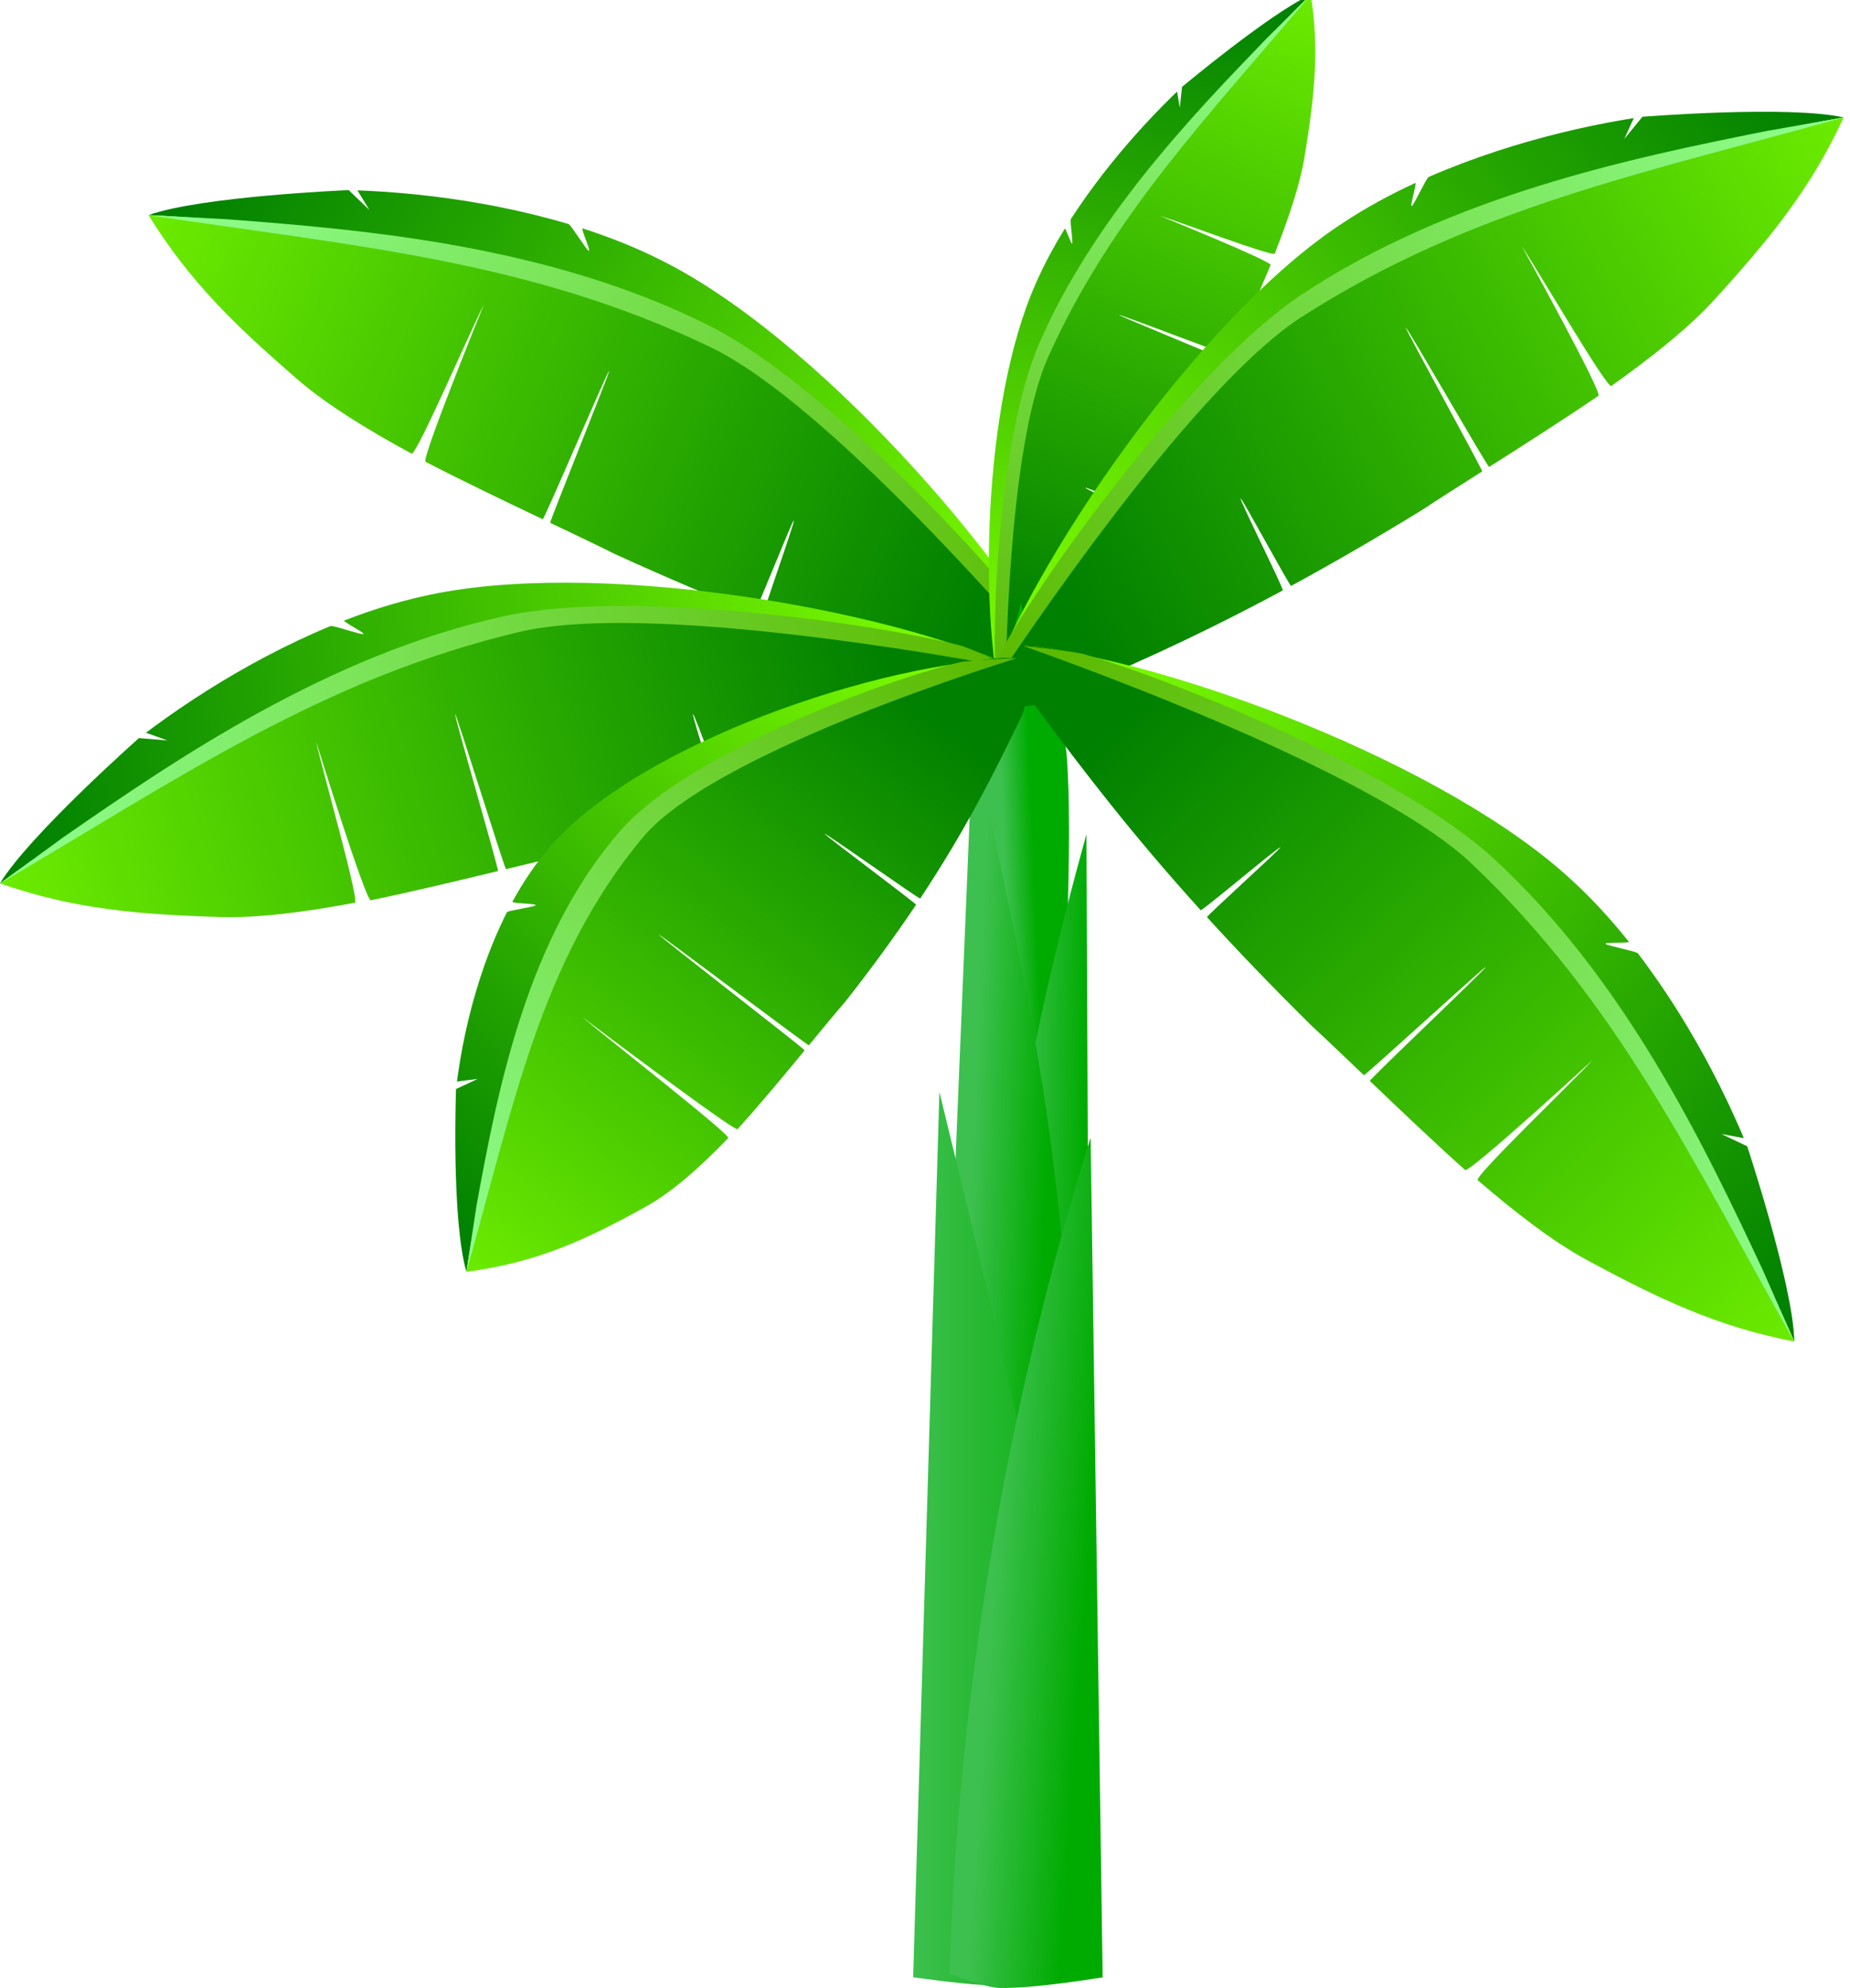 <?xml version="1.0" encoding="UTF-8" standalone="no"?>
<svg
   xmlns:dc="http://purl.org/dc/elements/1.1/"
   xmlns:cc="http://creativecommons.org/ns#"
   xmlns:rdf="http://www.w3.org/1999/02/22-rdf-syntax-ns#"
   xmlns:svg="http://www.w3.org/2000/svg"
   xmlns="http://www.w3.org/2000/svg"
   xmlns:xlink="http://www.w3.org/1999/xlink"
   xmlns:sodipodi="http://sodipodi.sourceforge.net/DTD/sodipodi-0.dtd"
   xmlns:inkscape="http://www.inkscape.org/namespaces/inkscape"
   width="68.954mm"
   height="74.083mm"
   viewBox="0 0 68.954 74.083"
   version="1.1"
   id="svg3875"
   inkscape:version="1.0.2 (e86c870879, 2021-01-15, custom)"
   sodipodi:docname="pohon-pisang.svg">
  <defs
     id="defs3869">
    <linearGradient
       inkscape:collect="always"
       xlink:href="#linearGradient82883"
       id="linearGradient82954"
       gradientUnits="userSpaceOnUse"
       x1="1208.633"
       y1="136.513"
       x2="1333.064"
       y2="123.027" />
    <linearGradient
       inkscape:collect="always"
       id="linearGradient82883">
      <stop
         style="stop-color:#008000;stop-opacity:1"
         offset="0"
         id="stop82879" />
      <stop
         style="stop-color:#7cfc00;stop-opacity:1"
         offset="1"
         id="stop82881" />
    </linearGradient>
    <linearGradient
       inkscape:collect="always"
       xlink:href="#linearGradient82883"
       id="linearGradient82956"
       gradientUnits="userSpaceOnUse"
       x1="1326.279"
       y1="126.217"
       x2="1192.794"
       y2="167.692" />
    <linearGradient
       inkscape:collect="always"
       xlink:href="#linearGradient82913"
       id="linearGradient82958"
       gradientUnits="userSpaceOnUse"
       x1="1209.493"
       y1="155.734"
       x2="1340.589"
       y2="128.913" />
    <linearGradient
       inkscape:collect="always"
       id="linearGradient82913">
      <stop
         style="stop-color:#8ffe8f;stop-opacity:1"
         offset="0"
         id="stop82909" />
      <stop
         style="stop-color:#5bba00;stop-opacity:1"
         offset="1"
         id="stop82911" />
    </linearGradient>
    <linearGradient
       inkscape:collect="always"
       xlink:href="#linearGradient82814"
       id="linearGradient82833"
       gradientUnits="userSpaceOnUse"
       gradientTransform="matrix(0.208,0,0,0.235,-138.316,44.955)"
       x1="1244.023"
       y1="202.809"
       x2="1249.181"
       y2="202.563" />
    <linearGradient
       inkscape:collect="always"
       id="linearGradient82814">
      <stop
         style="stop-color:#3dc04f;stop-opacity:1;"
         offset="0"
         id="stop82810" />
      <stop
         style="stop-color:#00ab01;stop-opacity:1"
         offset="1"
         id="stop82812" />
    </linearGradient>
    <linearGradient
       inkscape:collect="always"
       xlink:href="#linearGradient82814"
       id="linearGradient82827"
       gradientUnits="userSpaceOnUse"
       gradientTransform="matrix(-0.208,0,0,0.235,380.717,50.133)"
       x1="1248.962"
       y1="211.294"
       x2="1236.91"
       y2="211.505" />
    <linearGradient
       inkscape:collect="always"
       xlink:href="#linearGradient82814"
       id="linearGradient82829"
       gradientUnits="userSpaceOnUse"
       x1="1241.557"
       y1="203.168"
       x2="1254.807"
       y2="203.795"
       gradientTransform="matrix(0.208,0,0,0.235,-138.788,50.133)" />
    <linearGradient
       inkscape:collect="always"
       xlink:href="#linearGradient82883"
       id="linearGradient82899"
       x1="1208.633"
       y1="136.513"
       x2="1333.064"
       y2="123.027"
       gradientUnits="userSpaceOnUse"
       gradientTransform="matrix(0.281,0,0,0.28,-256.599,49.166)" />
    <linearGradient
       inkscape:collect="always"
       xlink:href="#linearGradient82814"
       id="linearGradient82816"
       x1="1234.394"
       y1="203.717"
       x2="1264.325"
       y2="203.717"
       gradientUnits="userSpaceOnUse"
       gradientTransform="matrix(0.236,0,0,0.235,-174.317,62.767)" />
    <linearGradient
       inkscape:collect="always"
       xlink:href="#linearGradient82814"
       id="linearGradient82821"
       gradientUnits="userSpaceOnUse"
       x1="1250.077"
       y1="215.485"
       x2="1235.51"
       y2="216.445"
       gradientTransform="matrix(-0.236,0,0,0.235,415.405,62.767)" />
    <linearGradient
       inkscape:collect="always"
       xlink:href="#linearGradient82883"
       id="linearGradient82877"
       x1="1326.279"
       y1="126.217"
       x2="1192.794"
       y2="167.692"
       gradientUnits="userSpaceOnUse"
       gradientTransform="matrix(0.281,0,0,0.28,-256.599,49.166)" />
    <linearGradient
       inkscape:collect="always"
       xlink:href="#linearGradient82913"
       id="linearGradient82907"
       x1="1209.493"
       y1="155.734"
       x2="1340.589"
       y2="128.913"
       gradientUnits="userSpaceOnUse"
       gradientTransform="matrix(0.281,0,0,0.28,-256.599,49.166)" />
    <linearGradient
       inkscape:collect="always"
       xlink:href="#linearGradient82883"
       id="linearGradient6779"
       gradientUnits="userSpaceOnUse"
       x1="1208.633"
       y1="136.513"
       x2="1333.064"
       y2="123.027" />
    <linearGradient
       inkscape:collect="always"
       xlink:href="#linearGradient82883"
       id="linearGradient6781"
       gradientUnits="userSpaceOnUse"
       x1="1326.279"
       y1="126.217"
       x2="1192.794"
       y2="167.692" />
    <linearGradient
       inkscape:collect="always"
       xlink:href="#linearGradient82913"
       id="linearGradient6783"
       gradientUnits="userSpaceOnUse"
       x1="1209.493"
       y1="155.734"
       x2="1340.589"
       y2="128.913" />
    <linearGradient
       inkscape:collect="always"
       xlink:href="#linearGradient82883"
       id="linearGradient6785"
       gradientUnits="userSpaceOnUse"
       x1="1208.633"
       y1="136.513"
       x2="1333.064"
       y2="123.027" />
    <linearGradient
       inkscape:collect="always"
       xlink:href="#linearGradient82883"
       id="linearGradient6787"
       gradientUnits="userSpaceOnUse"
       x1="1326.279"
       y1="126.217"
       x2="1192.794"
       y2="167.692" />
    <linearGradient
       inkscape:collect="always"
       xlink:href="#linearGradient82913"
       id="linearGradient6789"
       gradientUnits="userSpaceOnUse"
       x1="1209.493"
       y1="155.734"
       x2="1340.589"
       y2="128.913" />
    <linearGradient
       inkscape:collect="always"
       xlink:href="#linearGradient82883"
       id="linearGradient6791"
       gradientUnits="userSpaceOnUse"
       x1="1208.633"
       y1="136.513"
       x2="1333.064"
       y2="123.027" />
    <linearGradient
       inkscape:collect="always"
       xlink:href="#linearGradient82883"
       id="linearGradient6793"
       gradientUnits="userSpaceOnUse"
       x1="1326.279"
       y1="126.217"
       x2="1192.794"
       y2="167.692" />
    <linearGradient
       inkscape:collect="always"
       xlink:href="#linearGradient82913"
       id="linearGradient6795"
       gradientUnits="userSpaceOnUse"
       x1="1209.493"
       y1="155.734"
       x2="1340.589"
       y2="128.913" />
    <linearGradient
       inkscape:collect="always"
       xlink:href="#linearGradient82883"
       id="linearGradient6797"
       gradientUnits="userSpaceOnUse"
       x1="1208.633"
       y1="136.513"
       x2="1333.064"
       y2="123.027" />
    <linearGradient
       inkscape:collect="always"
       xlink:href="#linearGradient82883"
       id="linearGradient6799"
       gradientUnits="userSpaceOnUse"
       x1="1326.279"
       y1="126.217"
       x2="1192.794"
       y2="167.692" />
    <linearGradient
       inkscape:collect="always"
       xlink:href="#linearGradient82913"
       id="linearGradient6801"
       gradientUnits="userSpaceOnUse"
       x1="1209.493"
       y1="155.734"
       x2="1340.589"
       y2="128.913" />
  </defs>
  <sodipodi:namedview
     id="base"
     pagecolor="#ffffff"
     bordercolor="#666666"
     borderopacity="1.0"
     inkscape:pageopacity="0.0"
     inkscape:pageshadow="2"
     inkscape:zoom="1.9928572"
     inkscape:cx="130.30768"
     inkscape:cy="140"
     inkscape:document-units="mm"
     inkscape:current-layer="layer1"
     inkscape:document-rotation="0"
     showgrid="false"
     inkscape:window-width="1366"
     inkscape:window-height="720"
     inkscape:window-x="0"
     inkscape:window-y="0"
     inkscape:window-maximized="1" />
  <g
     inkscape:label="Layer 1"
     inkscape:groupmode="layer"
     id="layer1"
     transform="translate(-82.977,-60.098)">
    <g
       id="g82952"
       transform="matrix(0.218,0.177,-0.178,0.217,-147.11,-179.778)"
       inkscape:transform-center-x="55.284749"
       inkscape:transform-center-y="-32.924285"
       inkscape:export-xdpi="96"
       inkscape:export-ydpi="96"
       style="stroke-width:0.927">
      <path
         id="path82946"
         style="opacity:1;fill:url(#linearGradient6779);fill-opacity:1;stroke:#ffffff;stroke-width:0;stroke-linecap:square;stroke-miterlimit:1.41;paint-order:markers fill stroke"
         d="m 1208.633,156.514 c 22.736,-16.615 46.623,-29.329 72.382,-34.688 21.113,-2.563 54.2,0.934 62.415,6.119 -17.367,-8.124 -56.55,-14.804 -78.84,-9.588 -3.329,0.743 -6.785,1.827 -10.279,3.188 -0.295,0.115 2.819,1.68 2.524,1.798 -0.312,0.125 -4.032,-1.195 -4.345,-1.066 -2.914,1.209 -5.844,2.602 -8.74,4.141 -5.111,2.715 -10.117,5.884 -14.742,9.302 -0.339,0.251 -1.011,0.756 -1.011,0.756 l 2.862,1.02 -3.785,-0.315 c 0,0 -14.603,12.96 -18.44,19.333 z"
         sodipodi:nodetypes="cccccccsscccc" />
      <path
         id="path82948"
         style="opacity:1;fill:url(#linearGradient6781);fill-opacity:1;stroke:#ffffff;stroke-width:0;stroke-linecap:square;stroke-miterlimit:1.41;paint-order:markers fill stroke"
         d="m 1208.633,156.514 c 22.736,-16.615 46.623,-29.329 72.382,-34.688 21.113,-2.563 54.2,0.934 62.415,6.119 0,0 -1.7,4.47 -5.616,6.232 -9.716,4.181 -19.408,8.2 -32.326,12.342 -0.214,0.069 -4.712,-12.605 -4.928,-12.537 -0.183,0.058 3.917,12.859 3.732,12.918 -5.693,1.801 -12.013,3.628 -19.224,5.502 -2.531,0.565 -5.765,1.348 -9.312,2.208 -0.144,0.035 -6.585,-20.627 -6.73,-20.592 -0.21,0.051 5.874,20.8 5.661,20.851 -5.441,1.318 -11.506,2.777 -16.855,3.885 -0.691,0.143 -7.263,-21.109 -7.263,-21.109 0.837,3.837 5.826,21.309 5.132,21.439 -6.546,1.226 -12.815,2.048 -17.758,1.898 -10.977,-0.334 -19.451,-1.03 -29.309,-4.468 z"
         sodipodi:nodetypes="ccccccccccccccsc" />
      <path
         style="fill:url(#linearGradient6783);fill-opacity:1;stroke:#000000;stroke-width:0;stroke-linecap:butt;stroke-linejoin:miter;stroke-miterlimit:4;stroke-dasharray:none;stroke-opacity:1"
         d="m 1208.633,156.514 c 23.716,-13.977 42.88,-27.277 68.912,-33.455 14.66,-3.479 47.54,1.443 65.885,4.886 0,0 -3.992,-1.844 -7.111,-2.996 -9.82,-2.676 -43.543,-7.798 -60.892,-3.96 -23.149,5.121 -43.241,18.846 -58.4,29.39 -2.798,2.045 -5.596,4.09 -8.394,6.135 z"
         id="path82950"
         sodipodi:nodetypes="csccscc" />
    </g>
    <g
       id="g82966"
       transform="matrix(-0.04,0.204,0.21,0.017,147.31,-189.321)"
       inkscape:transform-center-x="-15.744809"
       inkscape:transform-center-y="-45.395474"
       inkscape:export-xdpi="96"
       inkscape:export-ydpi="96"
       style="stroke-width:0.927">
      <path
         id="path82960"
         style="opacity:1;fill:url(#linearGradient6785);fill-opacity:1;stroke:#ffffff;stroke-width:0;stroke-linecap:square;stroke-miterlimit:1.41;paint-order:markers fill stroke"
         d="m 1208.633,156.514 c 22.736,-16.615 46.623,-29.329 72.382,-34.688 21.113,-2.563 54.2,0.934 62.415,6.119 -17.367,-8.124 -56.55,-14.804 -78.84,-9.588 -3.329,0.743 -6.785,1.827 -10.279,3.188 -0.295,0.115 2.819,1.68 2.524,1.798 -0.312,0.125 -4.032,-1.195 -4.345,-1.066 -2.914,1.209 -5.844,2.602 -8.74,4.141 -5.111,2.715 -10.117,5.884 -14.742,9.302 -0.339,0.251 -1.011,0.756 -1.011,0.756 l 2.862,1.02 -3.785,-0.315 c 0,0 -14.603,12.96 -18.44,19.333 z"
         sodipodi:nodetypes="cccccccsscccc" />
      <path
         id="path82962"
         style="opacity:1;fill:url(#linearGradient6787);fill-opacity:1;stroke:#ffffff;stroke-width:0;stroke-linecap:square;stroke-miterlimit:1.41;paint-order:markers fill stroke"
         d="m 1208.633,156.514 c 22.736,-16.615 46.623,-29.329 72.382,-34.688 21.113,-2.563 54.2,0.934 62.415,6.119 0,0 -1.7,4.47 -5.616,6.232 -9.716,4.181 -19.408,8.2 -32.326,12.342 -0.214,0.069 -4.712,-12.605 -4.928,-12.537 -0.183,0.058 3.917,12.859 3.732,12.918 -5.693,1.801 -12.013,3.628 -19.224,5.502 -2.531,0.565 -5.765,1.348 -9.312,2.208 -0.144,0.035 -6.585,-20.627 -6.73,-20.592 -0.21,0.051 5.874,20.8 5.661,20.851 -5.441,1.318 -11.506,2.777 -16.855,3.885 -0.691,0.143 -7.263,-21.109 -7.263,-21.109 0.837,3.837 5.826,21.309 5.132,21.439 -6.546,1.226 -12.815,2.048 -17.758,1.898 -10.977,-0.334 -19.451,-1.03 -29.309,-4.468 z"
         sodipodi:nodetypes="ccccccccccccccsc" />
      <path
         style="fill:url(#linearGradient6789);fill-opacity:1;stroke:#000000;stroke-width:0;stroke-linecap:butt;stroke-linejoin:miter;stroke-miterlimit:4;stroke-dasharray:none;stroke-opacity:1"
         d="m 1208.633,156.514 c 23.716,-13.977 42.88,-27.277 68.912,-33.455 14.66,-3.479 47.54,1.443 65.885,4.886 0,0 -3.992,-1.844 -7.111,-2.996 -9.82,-2.676 -43.543,-7.798 -60.892,-3.96 -23.149,5.121 -43.241,18.846 -58.4,29.39 -2.798,2.045 -5.596,4.09 -8.394,6.135 z"
         id="path82964"
         sodipodi:nodetypes="csccscc" />
    </g>
    <path
       id="path82831"
       style="fill:url(#linearGradient82833);fill-opacity:1;stroke:#ffffff;stroke-width:0;stroke-linecap:square;stroke-miterlimit:1.41;paint-order:markers fill stroke"
       d="m 121.041,82.56 c 0.313,1.79 1.588,3.949 1.708,5.846 0.27,4.294 -0.338,9.791 0.137,15.363 l -4.061,0.226 0.545,-15.223 z"
       sodipodi:nodetypes="cscccc"
       inkscape:export-xdpi="96"
       inkscape:export-ydpi="96" />
    <g
       id="g82938"
       transform="matrix(-0.195,0.202,0.202,0.194,355.763,-210.033)"
       inkscape:transform-center-x="-51.029709"
       inkscape:transform-center-y="-38.398092"
       inkscape:export-xdpi="96"
       inkscape:export-ydpi="96"
       style="stroke-width:0.927">
      <path
         id="path82932"
         style="opacity:1;fill:url(#linearGradient6791);fill-opacity:1;stroke:#ffffff;stroke-width:0;stroke-linecap:square;stroke-miterlimit:1.41;paint-order:markers fill stroke"
         d="m 1208.633,156.514 c 22.736,-16.615 46.623,-29.329 72.382,-34.688 21.113,-2.563 54.2,0.934 62.415,6.119 -17.367,-8.124 -56.55,-14.804 -78.84,-9.588 -3.329,0.743 -6.785,1.827 -10.279,3.188 -0.295,0.115 2.819,1.68 2.524,1.798 -0.312,0.125 -4.032,-1.195 -4.345,-1.066 -2.914,1.209 -5.844,2.602 -8.74,4.141 -5.111,2.715 -10.117,5.884 -14.742,9.302 -0.339,0.251 -1.011,0.756 -1.011,0.756 l 2.862,1.02 -3.785,-0.315 c 0,0 -14.603,12.96 -18.44,19.333 z"
         sodipodi:nodetypes="cccccccsscccc" />
      <path
         id="path82934"
         style="opacity:1;fill:url(#linearGradient6793);fill-opacity:1;stroke:#ffffff;stroke-width:0;stroke-linecap:square;stroke-miterlimit:1.41;paint-order:markers fill stroke"
         d="m 1208.633,156.514 c 22.736,-16.615 46.623,-29.329 72.382,-34.688 21.113,-2.563 54.2,0.934 62.415,6.119 0,0 -1.7,4.47 -5.616,6.232 -9.716,4.181 -19.408,8.2 -32.326,12.342 -0.214,0.069 -4.712,-12.605 -4.928,-12.537 -0.183,0.058 3.917,12.859 3.732,12.918 -5.693,1.801 -12.013,3.628 -19.224,5.502 -2.531,0.565 -5.765,1.348 -9.312,2.208 -0.144,0.035 -6.585,-20.627 -6.73,-20.592 -0.21,0.051 5.874,20.8 5.661,20.851 -5.441,1.318 -11.506,2.777 -16.855,3.885 -0.691,0.143 -7.263,-21.109 -7.263,-21.109 0.837,3.837 5.826,21.309 5.132,21.439 -6.546,1.226 -12.815,2.048 -17.758,1.898 -10.977,-0.334 -19.451,-1.03 -29.309,-4.468 z"
         sodipodi:nodetypes="ccccccccccccccsc" />
      <path
         style="fill:url(#linearGradient6795);fill-opacity:1;stroke:#000000;stroke-width:0;stroke-linecap:butt;stroke-linejoin:miter;stroke-miterlimit:4;stroke-dasharray:none;stroke-opacity:1"
         d="m 1208.633,156.514 c 23.716,-13.977 42.88,-27.277 68.912,-33.455 14.66,-3.479 47.54,1.443 65.885,4.886 0,0 -3.992,-1.844 -7.111,-2.996 -9.82,-2.676 -43.543,-7.798 -60.892,-3.96 -23.149,5.121 -43.241,18.846 -58.4,29.39 -2.798,2.045 -5.596,4.09 -8.394,6.135 z"
         id="path82936"
         sodipodi:nodetypes="csccscc" />
    </g>
    <path
       id="path82825"
       style="fill:url(#linearGradient82827);fill-opacity:1;stroke:#ffffff;stroke-width:0;stroke-linecap:square;stroke-miterlimit:1.41;paint-order:markers fill stroke"
       d="m 123.471,91.183 c -2.067,7.434 -4.066,16.955 -4.423,29.836 l 4.557,0.129 z"
       sodipodi:nodetypes="cccc"
       inkscape:export-xdpi="96"
       inkscape:export-ydpi="96" />
    <path
       id="path82823"
       style="fill:url(#linearGradient82829);fill-opacity:1;stroke:#ffffff;stroke-width:0;stroke-linecap:square;stroke-miterlimit:1.41;paint-order:markers fill stroke"
       d="m 119.24,87.628 c 2.548,11.659 3.647,16.612 3.892,30.224 l -5.279,3.295 z"
       sodipodi:nodetypes="cccc"
       inkscape:export-xdpi="96"
       inkscape:export-ydpi="96" />
    <path
       id="path82849"
       style="fill:url(#linearGradient82899);fill-opacity:1;stroke:#ffffff;stroke-width:0;stroke-linecap:square;stroke-miterlimit:1.41;paint-order:markers fill stroke"
       d="m 82.977,93.021 c 6.388,-4.656 13.099,-8.218 20.336,-9.72 5.932,-0.718 15.228,0.262 17.536,1.715 -4.88,-2.276 -15.888,-4.148 -22.151,-2.687 -0.935,0.208 -1.906,0.512 -2.888,0.893 -0.083,0.032 0.792,0.471 0.709,0.504 -0.088,0.035 -1.133,-0.335 -1.221,-0.299 -0.819,0.339 -1.642,0.729 -2.456,1.16 -1.436,0.761 -2.842,1.649 -4.142,2.606 -0.095,0.07 -0.284,0.212 -0.284,0.212 l 0.804,0.286 -1.064,-0.088 c 0,0 -4.103,3.631 -5.181,5.417 z"
       sodipodi:nodetypes="cccccccsscccc"
       inkscape:export-xdpi="96"
       inkscape:export-ydpi="96" />
    <path
       id="rect82808"
       style="fill:url(#linearGradient82816);fill-opacity:1;stroke:#ffffff;stroke-width:0;stroke-linecap:square;stroke-miterlimit:1.41;paint-order:markers fill stroke"
       d="m 117.991,100.788 c 3.708,15.266 4.254,17.437 6.085,32.993 0,0 -2.641,0.325 -3.963,0.311 -1.042,-0.011 -3.101,-0.311 -3.101,-0.311 z"
       sodipodi:nodetypes="ccscc"
       inkscape:export-xdpi="96"
       inkscape:export-ydpi="96" />
    <path
       id="path82819"
       style="fill:url(#linearGradient82821);fill-opacity:1;stroke:#ffffff;stroke-width:0;stroke-linecap:square;stroke-miterlimit:1.41;paint-order:markers fill stroke"
       d="m 123.628,102.491 c -2.347,7.434 -4.855,18.28 -5.26,31.161 0,0 1.295,0.515 1.864,0.528 1.333,0.03 3.844,-0.399 3.844,-0.399 z"
       sodipodi:nodetypes="ccscc"
       inkscape:export-xdpi="96"
       inkscape:export-ydpi="96" />
    <path
       id="rect82835"
       style="fill:url(#linearGradient82877);fill-opacity:1;stroke:#ffffff;stroke-width:0;stroke-linecap:square;stroke-miterlimit:1.41;paint-order:markers fill stroke"
       d="m 82.977,93.021 c 6.388,-4.656 13.099,-8.218 20.336,-9.72 5.932,-0.718 15.228,0.262 17.536,1.715 0,0 -0.478,1.253 -1.578,1.746 -2.73,1.171 -5.453,2.298 -9.082,3.458 -0.06,0.019 -1.324,-3.532 -1.385,-3.513 -0.051,0.016 1.1,3.603 1.049,3.619 -1.6,0.505 -3.375,1.016 -5.401,1.542 -0.711,0.158 -1.62,0.378 -2.616,0.619 -0.041,0.01 -1.85,-5.78 -1.891,-5.77 -0.059,0.014 1.65,5.828 1.591,5.842 -1.529,0.369 -3.233,0.778 -4.736,1.089 -0.194,0.04 -2.041,-5.915 -2.041,-5.915 0.235,1.075 1.637,5.971 1.442,6.007 -1.839,0.343 -3.6,0.574 -4.989,0.532 -3.084,-0.094 -5.465,-0.289 -8.235,-1.252 z"
       sodipodi:nodetypes="ccccccccccccccsc"
       inkscape:export-xdpi="96"
       inkscape:export-ydpi="96" />
    <path
       style="fill:url(#linearGradient82907);fill-opacity:1;stroke:#000000;stroke-width:0;stroke-linecap:butt;stroke-linejoin:miter;stroke-miterlimit:4;stroke-dasharray:none;stroke-opacity:1"
       d="m 82.977,93.021 c 6.663,-3.916 12.047,-7.643 19.361,-9.374 4.119,-0.975 13.357,0.404 18.511,1.369 0,0 -1.121,-0.517 -1.998,-0.84 -2.759,-0.75 -12.234,-2.185 -17.108,-1.11 -6.504,1.435 -12.149,5.281 -16.408,8.235 -0.786,0.573 -1.572,1.146 -2.358,1.719 z"
       id="path82851"
       sodipodi:nodetypes="csccscc"
       inkscape:export-xdpi="96"
       inkscape:export-ydpi="96" />
    <g
       id="g82924"
       transform="matrix(-0.243,-0.141,-0.141,0.242,465.621,242.634)"
       inkscape:transform-center-x="-49.469353"
       inkscape:transform-center-y="40.388534"
       inkscape:export-xdpi="96"
       inkscape:export-ydpi="96"
       style="stroke-width:0.927">
      <path
         id="path82915"
         style="opacity:1;fill:url(#linearGradient6797);fill-opacity:1;stroke:#ffffff;stroke-width:0;stroke-linecap:square;stroke-miterlimit:1.41;paint-order:markers fill stroke"
         d="m 1208.633,156.514 c 22.736,-16.615 46.623,-29.329 72.382,-34.688 21.113,-2.563 54.2,0.934 62.415,6.119 -17.367,-8.124 -56.55,-14.804 -78.84,-9.588 -3.329,0.743 -6.785,1.827 -10.279,3.188 -0.295,0.115 2.819,1.68 2.524,1.798 -0.312,0.125 -4.032,-1.195 -4.345,-1.066 -2.914,1.209 -5.844,2.602 -8.74,4.141 -5.111,2.715 -10.117,5.884 -14.742,9.302 -0.339,0.251 -1.011,0.756 -1.011,0.756 l 2.862,1.02 -3.785,-0.315 c 0,0 -14.603,12.96 -18.44,19.333 z"
         sodipodi:nodetypes="cccccccsscccc" />
      <path
         id="path82917"
         style="opacity:1;fill:url(#linearGradient6799);fill-opacity:1;stroke:#ffffff;stroke-width:0;stroke-linecap:square;stroke-miterlimit:1.41;paint-order:markers fill stroke"
         d="m 1208.633,156.514 c 22.736,-16.615 46.623,-29.329 72.382,-34.688 21.113,-2.563 54.2,0.934 62.415,6.119 0,0 -1.7,4.47 -5.616,6.232 -9.716,4.181 -19.408,8.2 -32.326,12.342 -0.214,0.069 -4.712,-12.605 -4.928,-12.537 -0.183,0.058 3.917,12.859 3.732,12.918 -5.693,1.801 -12.013,3.628 -19.224,5.502 -2.531,0.565 -5.765,1.348 -9.312,2.208 -0.144,0.035 -6.585,-20.627 -6.73,-20.592 -0.21,0.051 5.874,20.8 5.661,20.851 -5.441,1.318 -11.506,2.777 -16.855,3.885 -0.691,0.143 -7.263,-21.109 -7.263,-21.109 0.837,3.837 5.826,21.309 5.132,21.439 -6.546,1.226 -12.815,2.048 -17.758,1.898 -10.977,-0.334 -19.451,-1.03 -29.309,-4.468 z"
         sodipodi:nodetypes="ccccccccccccccsc" />
      <path
         style="fill:url(#linearGradient6801);fill-opacity:1;stroke:#000000;stroke-width:0;stroke-linecap:butt;stroke-linejoin:miter;stroke-miterlimit:4;stroke-dasharray:none;stroke-opacity:1"
         d="m 1208.633,156.514 c 23.716,-13.977 42.88,-27.277 68.912,-33.455 14.66,-3.479 47.54,1.443 65.885,4.886 0,0 -3.992,-1.844 -7.111,-2.996 -9.82,-2.676 -43.543,-7.798 -60.892,-3.96 -23.149,5.121 -43.241,18.846 -58.4,29.39 -2.798,2.045 -5.596,4.09 -8.394,6.135 z"
         id="path82919"
         sodipodi:nodetypes="csccscc" />
    </g>
    <g
       id="g82986"
       transform="matrix(0.196,-0.119,0.207,0.239,-168.929,213.916)"
       inkscape:transform-center-x="36.757703"
       inkscape:transform-center-y="35.320296"
       inkscape:export-xdpi="96"
       inkscape:export-ydpi="96"
       style="stroke-width:0.927">
      <path
         id="path82980"
         style="opacity:1;fill:url(#linearGradient82954);fill-opacity:1;stroke:#ffffff;stroke-width:0;stroke-linecap:square;stroke-miterlimit:1.41;paint-order:markers fill stroke"
         d="m 1208.633,156.514 c 22.736,-16.615 46.623,-29.329 72.382,-34.688 21.113,-2.563 54.2,0.934 62.415,6.119 -17.367,-8.124 -56.55,-14.804 -78.84,-9.588 -3.329,0.743 -6.785,1.827 -10.279,3.188 -0.295,0.115 2.819,1.68 2.524,1.798 -0.312,0.125 -4.032,-1.195 -4.345,-1.066 -2.914,1.209 -5.844,2.602 -8.74,4.141 -5.111,2.715 -10.117,5.884 -14.742,9.302 -0.339,0.251 -1.011,0.756 -1.011,0.756 l 2.862,1.02 -3.785,-0.315 c 0,0 -14.603,12.96 -18.44,19.333 z"
         sodipodi:nodetypes="cccccccsscccc" />
      <path
         id="path82982"
         style="opacity:1;fill:url(#linearGradient82956);fill-opacity:1;stroke:#ffffff;stroke-width:0;stroke-linecap:square;stroke-miterlimit:1.41;paint-order:markers fill stroke"
         d="m 1208.633,156.514 c 22.736,-16.615 46.623,-29.329 72.382,-34.688 21.113,-2.563 54.2,0.934 62.415,6.119 0,0 -1.7,4.47 -5.616,6.232 -9.716,4.181 -19.408,8.2 -32.326,12.342 -0.214,0.069 -4.712,-12.605 -4.928,-12.537 -0.183,0.058 3.917,12.859 3.732,12.918 -5.693,1.801 -12.013,3.628 -19.224,5.502 -2.531,0.565 -5.765,1.348 -9.312,2.208 -0.144,0.035 -6.585,-20.627 -6.73,-20.592 -0.21,0.051 5.874,20.8 5.661,20.851 -5.441,1.318 -11.506,2.777 -16.855,3.885 -0.691,0.143 -7.263,-21.109 -7.263,-21.109 0.837,3.837 5.826,21.309 5.132,21.439 -6.546,1.226 -12.815,2.048 -17.758,1.898 -10.977,-0.334 -19.451,-1.03 -29.309,-4.468 z"
         sodipodi:nodetypes="ccccccccccccccsc" />
      <path
         style="fill:url(#linearGradient82958);fill-opacity:1;stroke:#000000;stroke-width:0;stroke-linecap:butt;stroke-linejoin:miter;stroke-miterlimit:4;stroke-dasharray:none;stroke-opacity:1"
         d="m 1208.633,156.514 c 23.716,-13.977 42.88,-27.277 68.912,-33.455 14.66,-3.479 47.54,1.443 65.885,4.886 0,0 -3.992,-1.844 -7.111,-2.996 -9.82,-2.676 -43.543,-7.798 -60.892,-3.96 -23.149,5.121 -43.241,18.846 -58.4,29.39 -2.798,2.045 -5.596,4.09 -8.394,6.135 z"
         id="path82984"
         sodipodi:nodetypes="csccscc" />
    </g>
  </g>
</svg>
